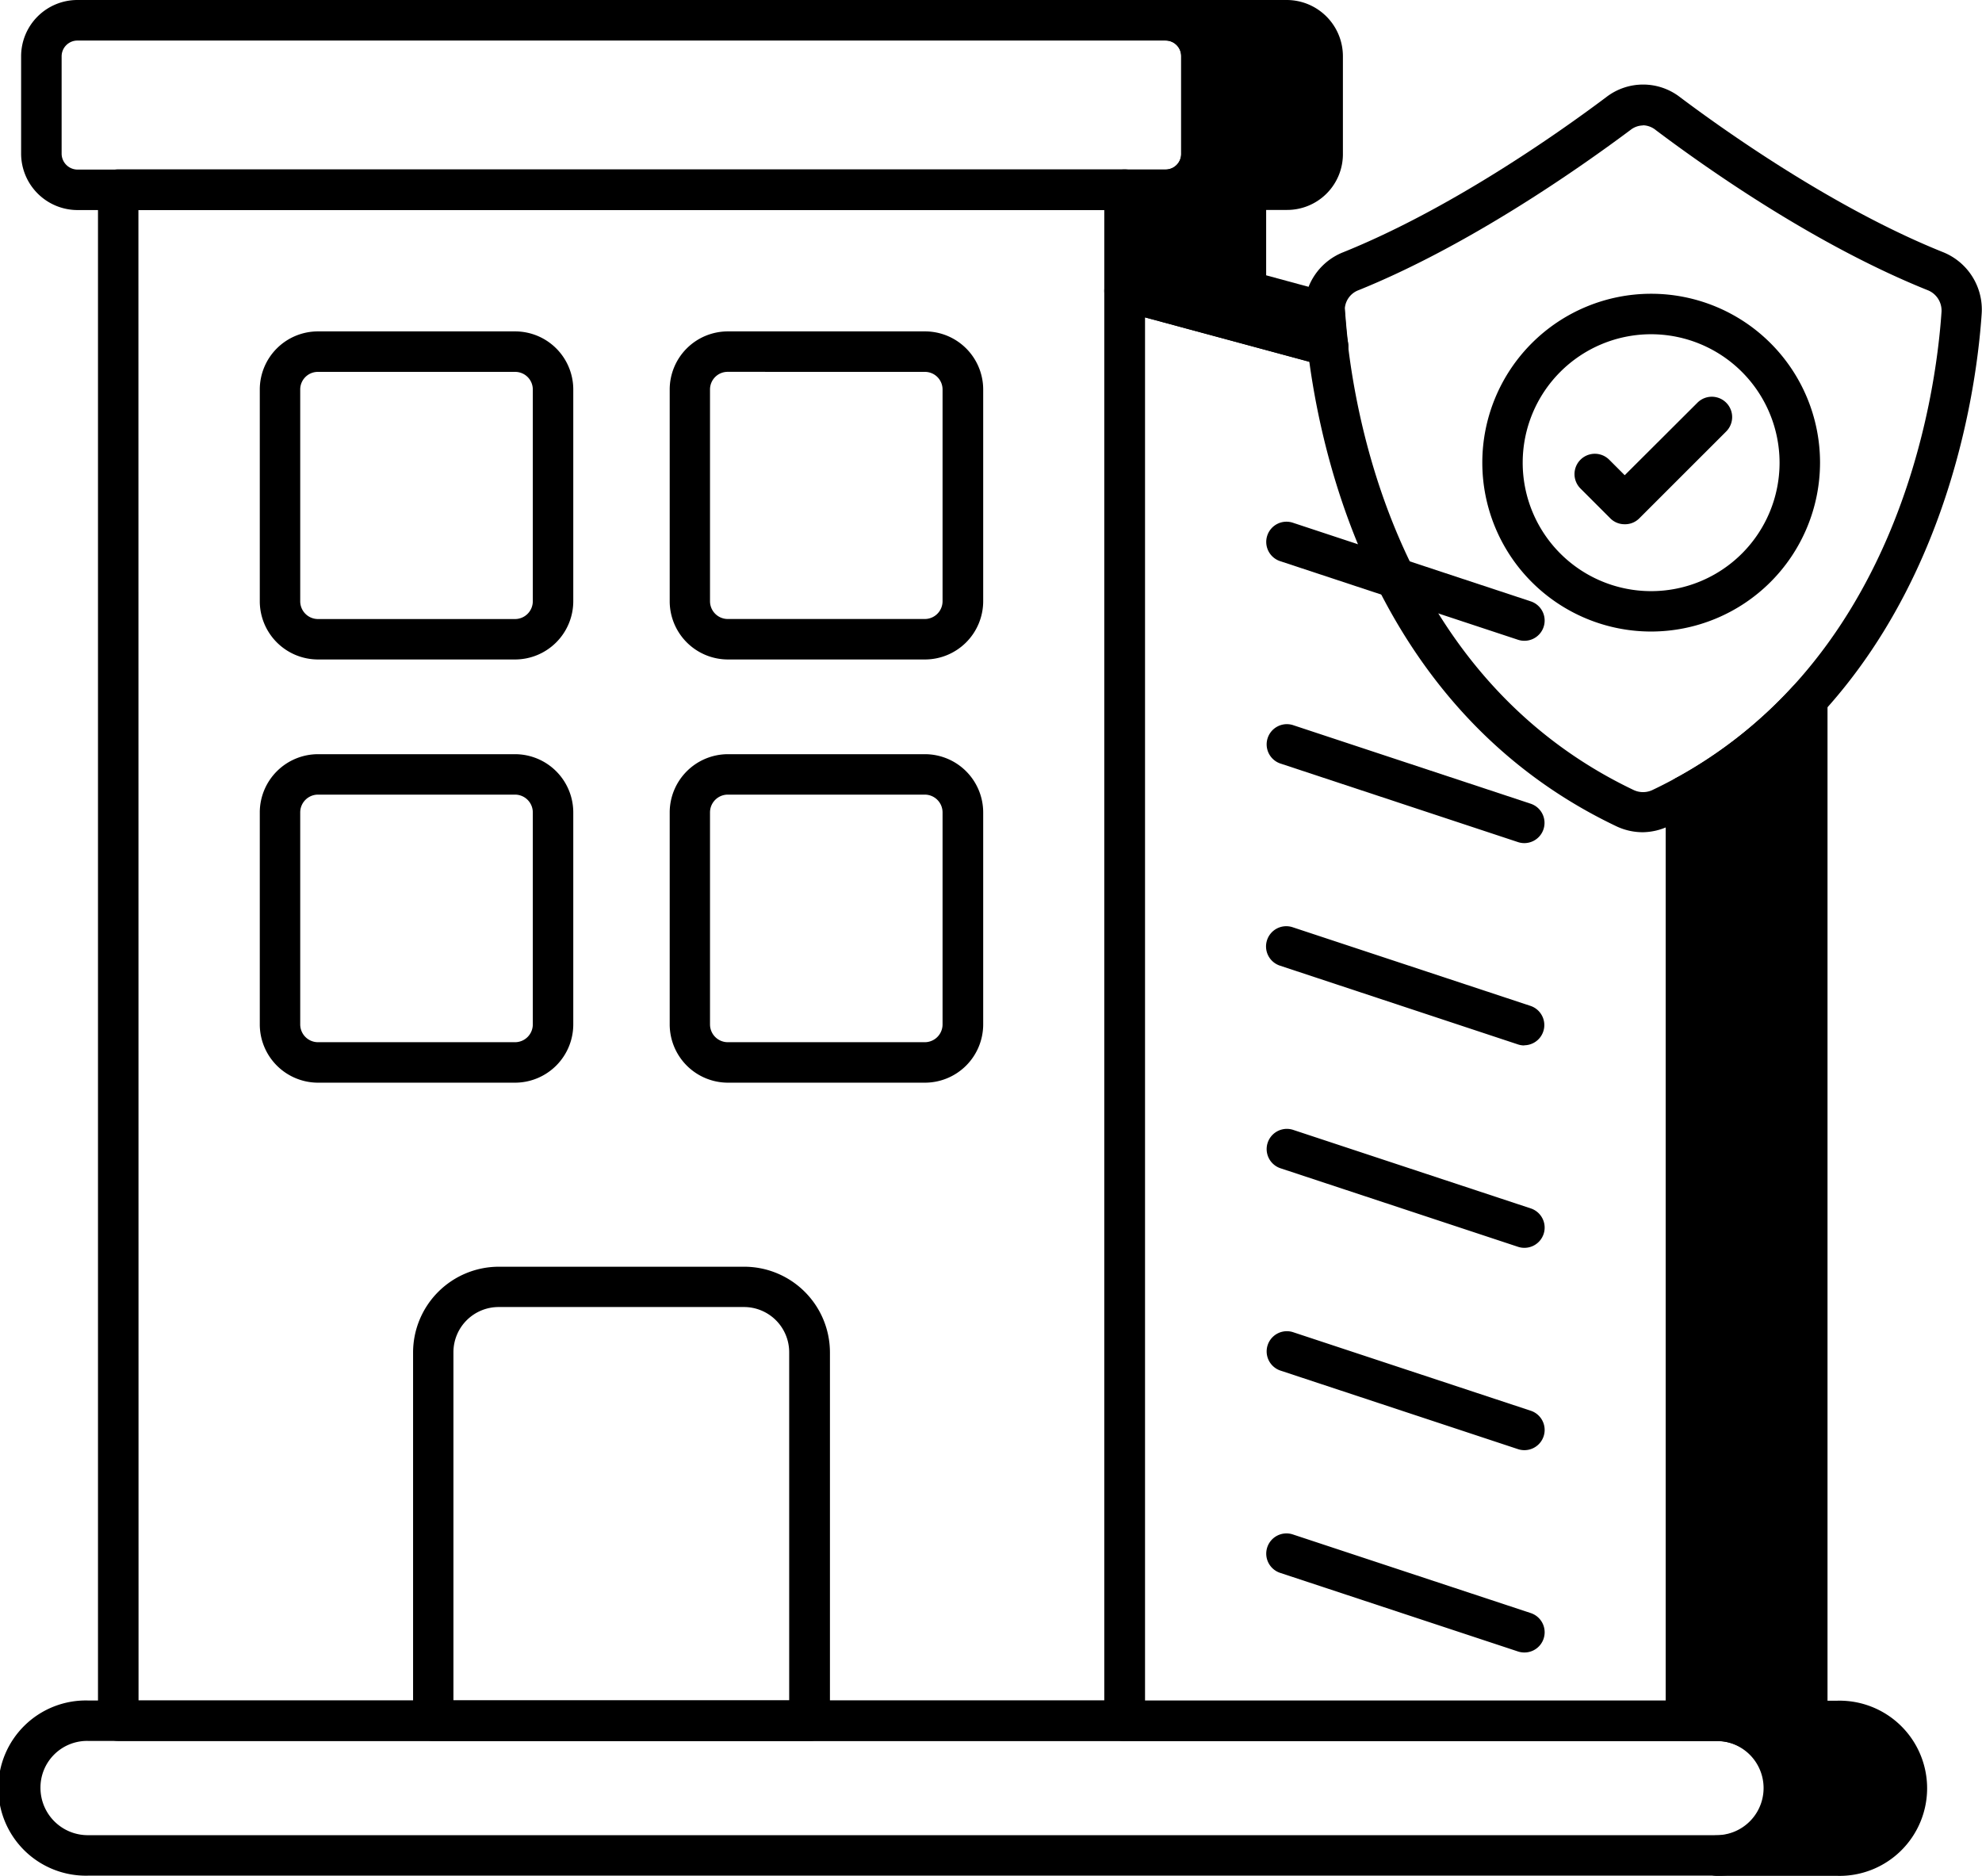 <svg xmlns="http://www.w3.org/2000/svg" viewBox="0 0 482.4 456.51">
  <g id="Layer_2" data-name="Layer 2">
    <g id="Layer_1-2" data-name="Layer 1">
      <g>
        <g>
          <path d="M322.42,76c.2,2.27.4,5,.79,8.17L273.69,70.78V46.17h9.94a8.74,8.74,0,0,0,8.77-8.86V13.68a8.72,8.72,0,0,0-8.77-8.76h29.54a8.72,8.72,0,0,1,8.76,8.76V37.31a8.74,8.74,0,0,1-8.76,8.86h-9.94V70.78Z"/>
          <path d="M323.21,89.1a5.06,5.06,0,0,1-1.28-.17L272.41,75.54a4.92,4.92,0,0,1-3.64-4.76V46.17a4.92,4.92,0,0,1,4.92-4.92h9.94a3.8,3.8,0,0,0,3.84-3.94V13.68a3.79,3.79,0,0,0-3.84-3.83,4.93,4.93,0,0,1,0-9.85h29.54a13.69,13.69,0,0,1,13.68,13.68V37.31a13.58,13.58,0,0,1-13.68,13.78h-5V67l15.57,4.23a4.92,4.92,0,0,1,3.61,4.32l.12,1.44c.16,1.91.34,4.11.64,6.55a4.92,4.92,0,0,1-4.88,5.54ZM278.62,67l20,5.39a4.89,4.89,0,0,1-.27-1.63V46.17a4.92,4.92,0,0,1,4.92-4.92h9.94A3.8,3.8,0,0,0,317,37.31V13.68a3.79,3.79,0,0,0-3.84-3.83h-16.4a13.43,13.43,0,0,1,.55,3.83V37.31a13.59,13.59,0,0,1-13.69,13.78h-5Z"/>
        </g>
        <g>
          <path d="M463.7,435.14a16.48,16.48,0,0,1-16.44,16.45H417.72a16.4,16.4,0,1,0,0-32.79h-7.38V193.65a115.72,115.72,0,0,0,29.53-23.14V418.8h7.39A16.39,16.39,0,0,1,463.7,435.14Z"/>
          <path d="M447.26,456.51H417.72a4.93,4.93,0,0,1,0-9.85,11.47,11.47,0,1,0,0-22.93h-7.38a4.92,4.92,0,0,1-4.92-4.93V193.65a4.91,4.91,0,0,1,2.54-4.31,111.22,111.22,0,0,0,28.29-22.16,4.93,4.93,0,0,1,8.55,3.33V413.88h2.46a21.32,21.32,0,1,1,0,42.63Zm-11.55-9.85h11.55a11.47,11.47,0,1,0,0-22.93h-7.39A4.92,4.92,0,0,1,435,418.8V182.25a120.54,120.54,0,0,1-19.69,14.27V413.88h2.46a21.27,21.27,0,0,1,18,32.78Z"/>
        </g>
        <g>
          <path d="M417.77,456.46H21.37a21.32,21.32,0,1,1,0-42.63h396.4a21.32,21.32,0,1,1,0,42.63ZM21.37,423.67A11.35,11.35,0,0,0,9.85,435.1a11.52,11.52,0,0,0,11.52,11.51h396.4a11.47,11.47,0,1,0,0-22.94Z"/>
          <g>
            <path d="M273.72,423.67H28.77a4.92,4.92,0,0,1-4.92-4.92V46.15a4.92,4.92,0,0,1,4.92-4.92h245a4.92,4.92,0,0,1,4.92,4.92v372.6A4.92,4.92,0,0,1,273.72,423.67Zm-240-9.84h235.1V51.07H33.69Z"/>
            <path d="M410.34,423.72H273.69a4.92,4.92,0,0,1-4.92-4.92v-348a4.9,4.9,0,0,1,1.93-3.9A5,5,0,0,1,275,66l49.51,13.39a4.92,4.92,0,0,1-2.56,9.51L278.62,77.22V413.88h126.8V193.65a4.92,4.92,0,0,1,9.84,0V418.8A4.92,4.92,0,0,1,410.34,423.72Z"/>
          </g>
          <path d="M371,155.94a4.91,4.91,0,0,1-1.54-.25l-57.89-19.13a4.92,4.92,0,0,1,3.09-9.35l57.89,19.13a4.92,4.92,0,0,1-1.55,9.6Z"/>
          <path d="M371,205.18a4.91,4.91,0,0,1-1.54-.25l-57.89-19.14a4.92,4.92,0,0,1,3.09-9.34l57.89,19.14a4.92,4.92,0,0,1-1.55,9.59Z"/>
          <path d="M371,254.42a4.91,4.91,0,0,1-1.54-.25L311.52,235a4.92,4.92,0,0,1,3.09-9.35l57.89,19.14a4.92,4.92,0,0,1-1.55,9.59Z"/>
          <path d="M371,303.67a4.91,4.91,0,0,1-1.54-.25l-57.89-19.14a4.92,4.92,0,0,1,3.09-9.34l57.89,19.13a4.92,4.92,0,0,1-1.55,9.6Z"/>
          <path d="M371,352.91a4.91,4.91,0,0,1-1.54-.25l-57.89-19.14a4.92,4.92,0,0,1,3.09-9.34l57.89,19.13a4.92,4.92,0,0,1-1.55,9.6Z"/>
          <path d="M371,402.15a4.91,4.91,0,0,1-1.54-.25l-57.89-19.13a4.92,4.92,0,0,1,3.09-9.35l57.89,19.13a4.92,4.92,0,0,1-1.55,9.6Z"/>
          <path d="M197,423.67H105.46a4.92,4.92,0,0,1-4.92-4.92V329.08a20.89,20.89,0,0,1,20.91-20.81h59.6A20.88,20.88,0,0,1,202,329.08v89.67A4.92,4.92,0,0,1,197,423.67Zm-86.64-9.84h81.72V329.08a11,11,0,0,0-11.06-11h-59.6a11,11,0,0,0-11.06,11Z"/>
        </g>
        <path d="M283.66,51.12H18.83A13.75,13.75,0,0,1,5.14,37.34V13.71A13.7,13.7,0,0,1,18.83,0H283.66a13.7,13.7,0,0,1,13.68,13.69V37.34A13.58,13.58,0,0,1,283.66,51.12ZM18.83,9.87A3.84,3.84,0,0,0,15,13.71V37.34a3.89,3.89,0,0,0,3.84,3.93H283.66a3.8,3.8,0,0,0,3.84-3.93V13.71a3.8,3.8,0,0,0-3.84-3.84Z"/>
        <path d="M125.35,160.49H77.4a14.18,14.18,0,0,1-14.17-14.17V94.73A14.15,14.15,0,0,1,77.4,80.65h47.95a14.15,14.15,0,0,1,14.18,14.08v51.59A14.19,14.19,0,0,1,125.35,160.49ZM77.4,90.5a4.29,4.29,0,0,0-4.33,4.23v51.59a4.33,4.33,0,0,0,4.33,4.33h47.95a4.33,4.33,0,0,0,4.33-4.33V94.73a4.29,4.29,0,0,0-4.33-4.23Z"/>
        <path d="M125.35,263.48H77.4A14.19,14.19,0,0,1,63.23,249.3V197.71A14.19,14.19,0,0,1,77.4,183.54h47.95a14.19,14.19,0,0,1,14.18,14.17V249.3A14.19,14.19,0,0,1,125.35,263.48ZM77.4,193.38a4.33,4.33,0,0,0-4.33,4.33V249.3a4.33,4.33,0,0,0,4.33,4.33h47.95a4.33,4.33,0,0,0,4.33-4.33V197.71a4.33,4.33,0,0,0-4.33-4.33Z"/>
        <path d="M225.08,263.48H177.14A14.19,14.19,0,0,1,163,249.3V197.71a14.19,14.19,0,0,1,14.18-14.17h47.94a14.19,14.19,0,0,1,14.18,14.17V249.3A14.19,14.19,0,0,1,225.08,263.48Zm-47.94-70.1a4.33,4.33,0,0,0-4.33,4.33V249.3a4.33,4.33,0,0,0,4.33,4.33h47.94a4.33,4.33,0,0,0,4.33-4.33V197.71a4.33,4.33,0,0,0-4.33-4.33Z"/>
        <path d="M225.08,160.49H177.14A14.19,14.19,0,0,1,163,146.32V94.73a14.15,14.15,0,0,1,14.18-14.08h47.94a14.15,14.15,0,0,1,14.18,14.08v51.59A14.19,14.19,0,0,1,225.08,160.49Zm-47.94-70a4.29,4.29,0,0,0-4.33,4.23v51.59a4.33,4.33,0,0,0,4.33,4.33h47.94a4.33,4.33,0,0,0,4.33-4.33V94.73a4.29,4.29,0,0,0-4.33-4.23Z"/>
        <g>
          <path d="M399.88,202.53a15,15,0,0,1-6.41-1.42c-64.86-30.84-74.56-103.28-76-124.75a15,15,0,0,1,9.52-15c25.43-10.26,51-28,63.93-37.7a14.68,14.68,0,0,1,18,0c10.27,7.72,37.12,26.9,63.86,37.65a15.05,15.05,0,0,1,9.55,14.92v0c-1.43,21.47-11.13,93.91-76.05,124.75A15.16,15.16,0,0,1,399.88,202.53Zm0-172a5,5,0,0,0-3,1.07c-13.39,10-39.73,28.3-66.17,39a5.16,5.16,0,0,0-3.4,5.14c1.34,20.16,10.37,88,70.37,116.55a5.37,5.37,0,0,0,4.44,0c60-28.5,69.09-96.3,70.43-116.46a5.33,5.33,0,0,0-3.42-5.23c-26.8-10.77-52.92-29-66.11-38.93A5.14,5.14,0,0,0,399.92,30.49ZM477.47,76h0Z"/>
          <path d="M401.88,153.69a41.1,41.1,0,1,1,41.1-41.1A41.15,41.15,0,0,1,401.88,153.69Zm0-72.35a31.26,31.26,0,1,0,31.25,31.25A31.29,31.29,0,0,0,401.88,81.34Z"/>
          <path d="M395.4,127.58a4.88,4.88,0,0,1-3.48-1.45l-7.25-7.25a4.92,4.92,0,1,1,7-7l3.77,3.77L413.14,98a4.93,4.93,0,1,1,7,7l-21.22,21.21A4.88,4.88,0,0,1,395.4,127.58Z"/>
        </g>
      </g>
    </g>
  </g>
</svg>
